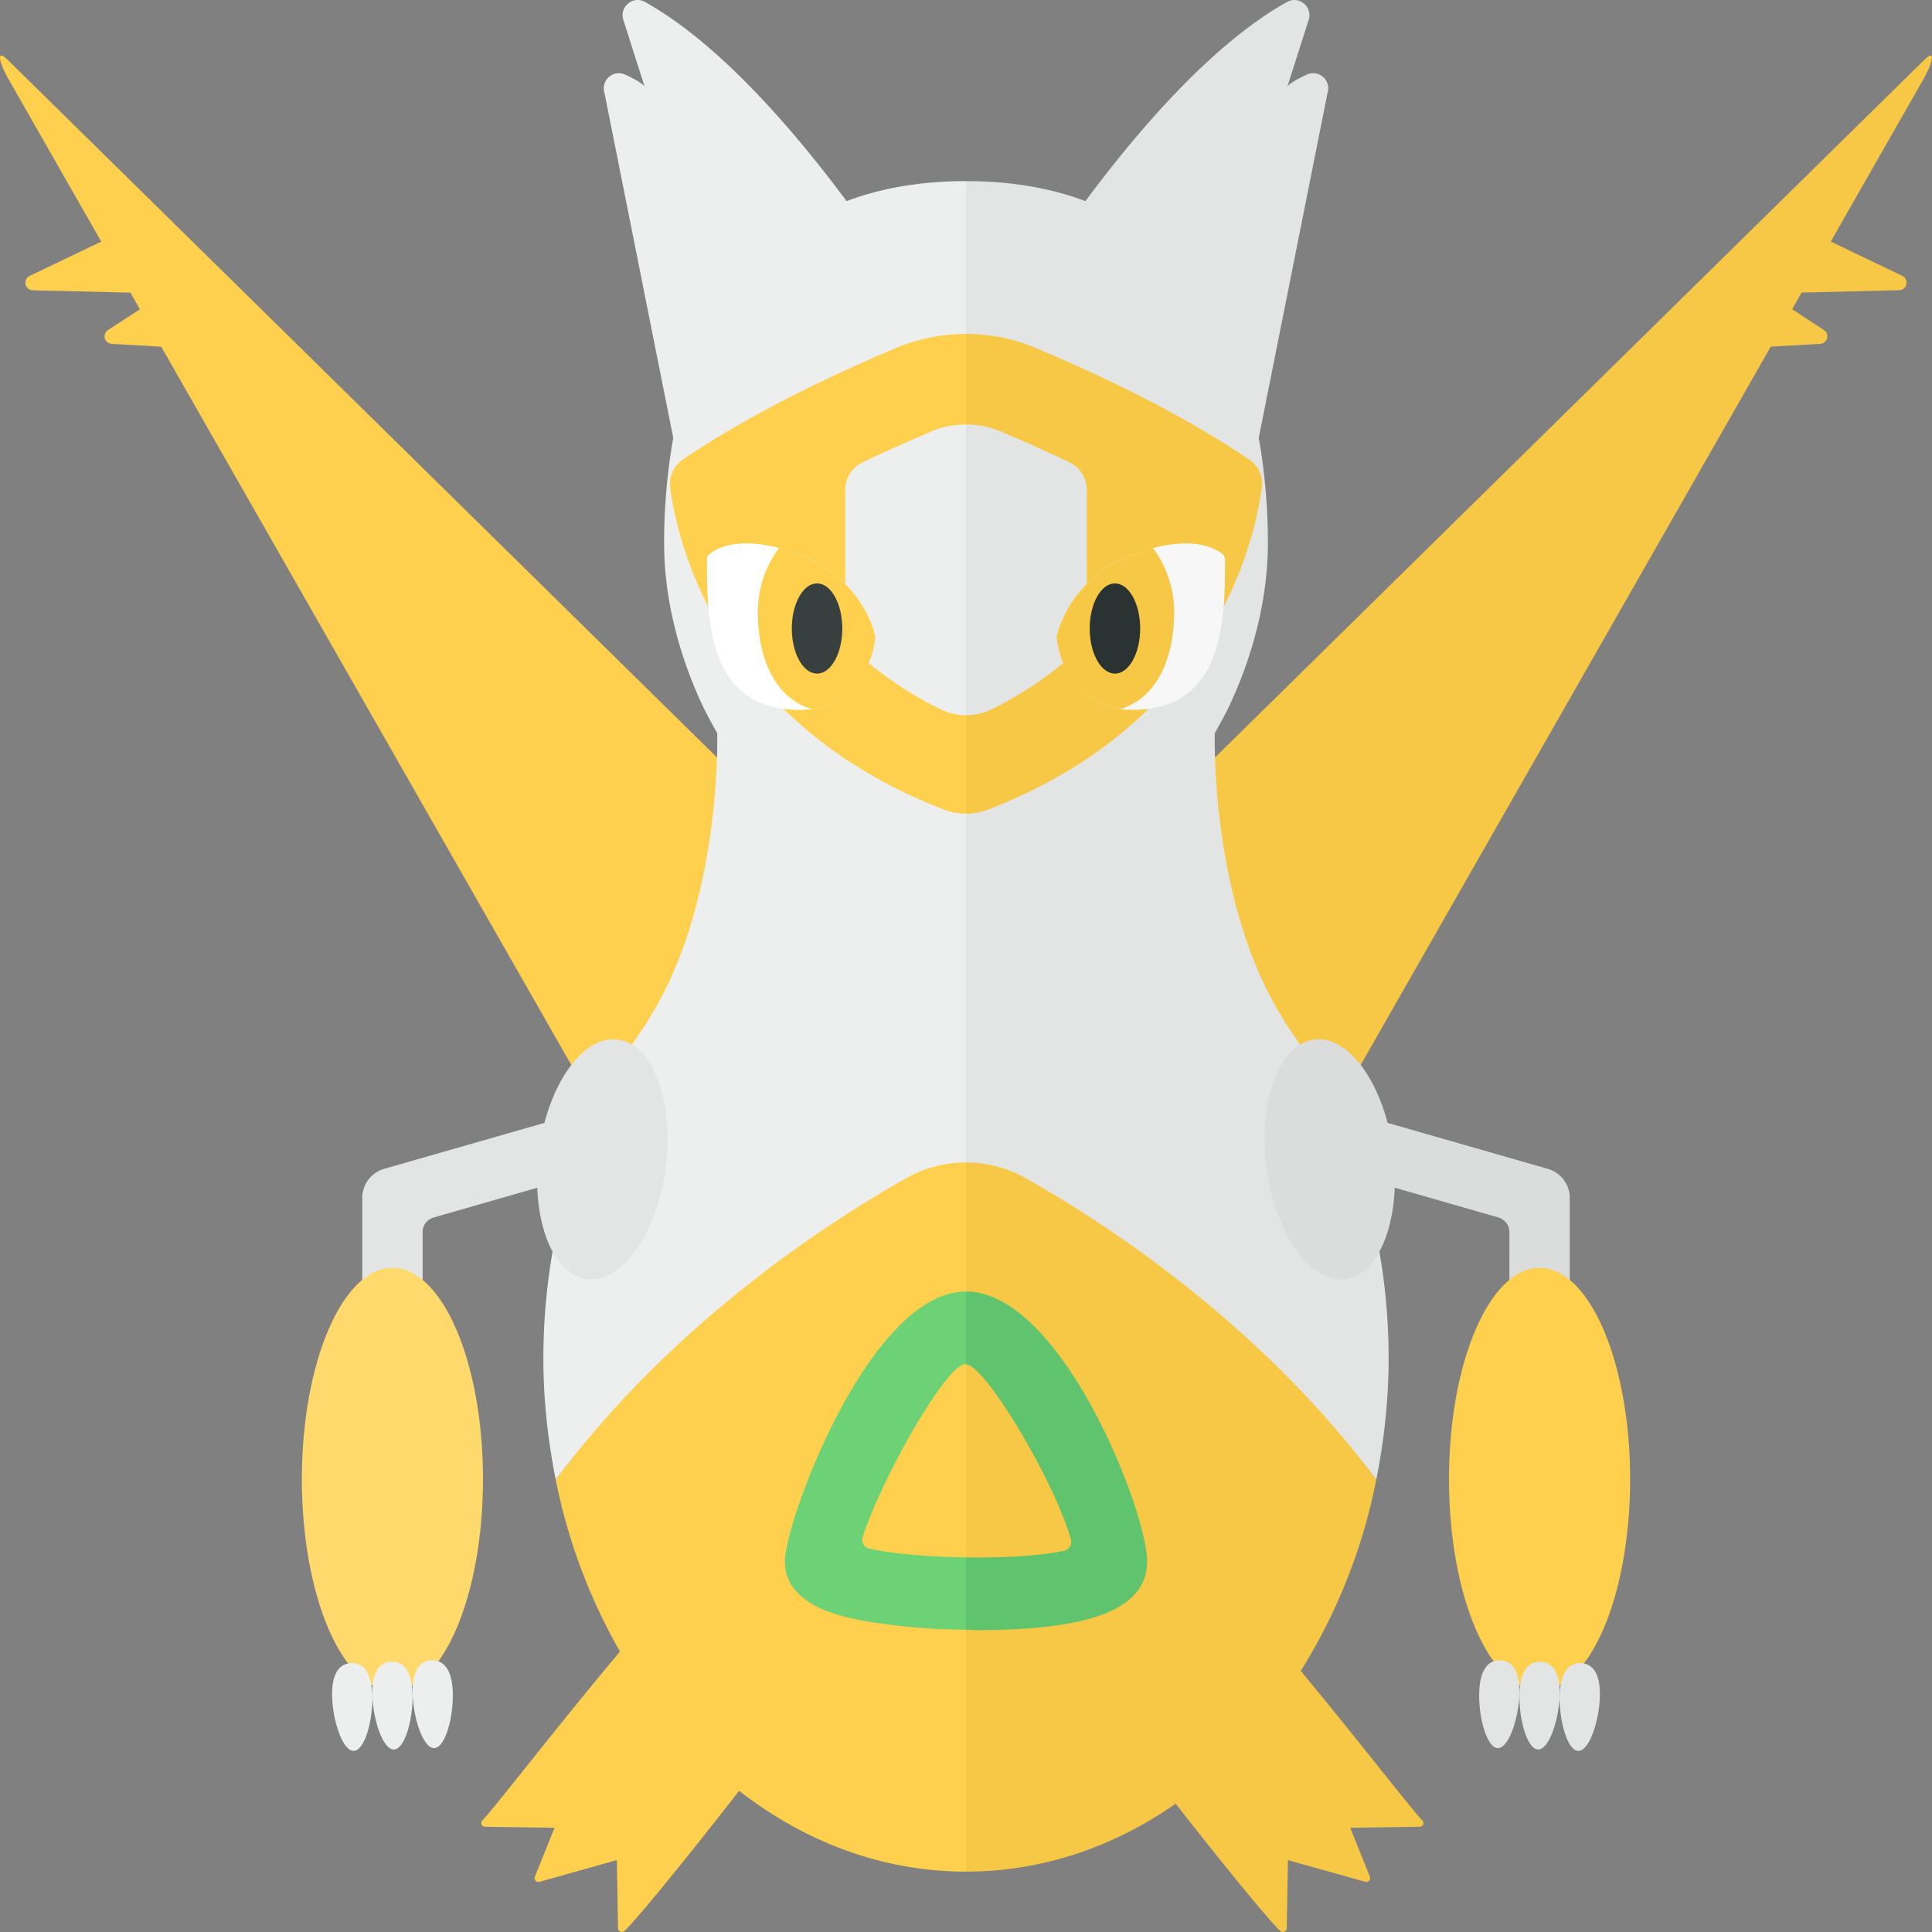 <svg xmlns="http://www.w3.org/2000/svg" width="32" height="32"><rect width="100%" height="100%" fill="#808080" stroke="none"/><path fill="#FFD04D" d="M.131.995c-.205-.205-.141.045 0 .298l1.546 2.709-1.185.568c-.118.057-.08.234.051.238l1.617.039.157.276-.527.343a.125.125 0 00.061.23l.82.047 9.46 16.57L16 18.064v-1.462L.131.995z"/><path fill="#F7C845" d="M31.869.995L16 16.602v1.462l3.869 4.248 9.46-16.57.82-.047c.12-.007.162-.164.061-.229l-.527-.344.157-.276 1.617-.039c.131-.003.169-.181.051-.238l-1.185-.568 1.546-2.709c.141-.253.205-.502 0-.297z"/><path fill="#E3E5E5" d="M21.275 16.924h.008c-1.248-1.933-1.162-4.768-1.162-4.768l-.007-.001c.097-.172.193-.344.275-.523C20.778 10.783 21 9.868 21 9a10 10 0 00-.151-1.749l1.139-5.712a.25.25 0 00-.343-.303c-.289.132-.322.198-.322.198l.353-1.105c.069-.215-.161-.407-.358-.297-1.311.731-2.589 2.288-3.34 3.299C17.418 3.12 16.765 3 16 3v18s4.038-.194 6.795 3.509c.129-.645.205-1.316.205-2.009 0-2.136-.654-4.083-1.725-5.576z"/><path fill="#EDEEEE" d="M14.022 3.331C13.27 2.32 11.993.763 10.682.032c-.197-.11-.427.082-.358.297l.353 1.105s-.033-.066-.322-.198a.25.25 0 00-.343.303l1.139 5.712A10 10 0 0011 9c0 .868.222 1.784.611 2.631.082.179.178.352.275.524l-.007.001s.087 2.836-1.162 4.768h.008C9.654 18.417 9 20.364 9 22.5c0 .693.076 1.364.205 2.009C11.962 20.806 16 21 16 21V3c-.765 0-1.418.12-1.978.331z"/><path fill="#E3E5E5" d="M10.233 17.219c-.494-.065-.99.527-1.216 1.38l-2.655.761a.501.501 0 00-.362.481v2.307h1v-1.742c0-.112.074-.21.181-.24l1.718-.493c.031.817.347 1.451.816 1.512.58.076 1.167-.751 1.31-1.846.143-1.095-.212-2.044-.792-2.12z"/><ellipse fill="#FFD96C" cx="6.5" cy="24.5" rx="1.5" ry="3.5"/><g fill="#EDEEEE"><path d="M7.151 27.5c-.184.006-.329.155-.317.557s.175.904.359.897c.184-.006.319-.519.307-.92-.012-.401-.165-.54-.349-.534zm-1.333.046c-.184.006-.329.155-.317.557.011.401.175.903.359.897.184-.006.319-.519.307-.92s-.165-.541-.349-.534z"/><path d="M6.484 27.523c-.184.006-.329.155-.317.557s.175.904.359.897c.184-.006.319-.519.307-.92s-.165-.54-.349-.534z"/></g><path fill="#FFD04D" d="M16 19.254c-.342 0-.684.087-.993.262-1.372.776-3.893 2.43-5.802 4.993a9.42 9.42 0 001.064 2.846c-1.063 1.265-2.101 2.62-2.279 2.796a.062.062 0 00.044.106l1.151.017-.326.811a.063.063 0 00.075.084l1.283-.36.02 1.129a.062.062 0 00.102.047c.169-.146 1.011-1.177 1.903-2.324C13.326 30.505 14.614 31 16 31V19.254z"/><path fill="#F7C845" d="M23.558 30.151c-.163-.161-1.049-1.312-2.013-2.476a9.376 9.376 0 001.25-3.166c-1.908-2.563-4.43-4.217-5.802-4.993a2.012 2.012 0 00-.993-.262V31c1.266 0 2.45-.411 3.473-1.125.828 1.059 1.578 1.974 1.736 2.11.04.034.102.006.103-.047l.02-1.129 1.283.36a.063.063 0 00.075-.084l-.326-.811 1.151-.017a.062.062 0 00.043-.106z"/><path fill="none" d="M14 7.797v2.832c.485.485 1.129.948 2 1.311V7.03c-.198 0-.393.039-.578.117-.416.175-.909.396-1.422.65z"/><path fill="#DADDDC" d="M25.638 19.36l-2.655-.762c-.226-.852-.721-1.444-1.216-1.38-.58.076-.935 1.025-.792 2.12.143 1.095.73 1.922 1.31 1.846.469-.061.785-.695.816-1.512l1.718.493c.107.032.181.13.181.241v1.742h1v-2.307a.501.501 0 00-.362-.481z"/><path fill="none" d="M14.286 7.658a.505.505 0 00-.286.454v2.299a.5.5 0 00.155.368c.377.349.843.682 1.422.969a.955.955 0 00.423.098V7.031c-.198 0-.393.039-.578.117-.338.141-.727.314-1.136.51z"/><path fill="#FFD04D" d="M15.577 11.747a6.014 6.014 0 01-1.422-.969.495.495 0 01-.155-.367V8.112c0-.192.112-.37.286-.453a25.64 25.64 0 011.137-.511c.184-.078.379-.117.577-.117v-1.5a3 3 0 00-1.157.233c-.958.401-2.349 1.047-3.528 1.844a.497.497 0 00-.213.484c.133.962.838 3.887 4.533 5.318.115.045.24.067.366.067v-1.631a.957.957 0 01-.424-.099z"/><path fill="#F7C845" d="M16.366 13.41c3.706-1.436 4.403-4.374 4.533-5.327a.483.483 0 00-.206-.469c-1.181-.8-2.576-1.448-3.537-1.85A2.973 2.973 0 0016 5.531v1.5c.198 0 .393.039.578.117.338.142.727.314 1.137.511.173.082.285.26.285.453v2.299a.5.5 0 01-.155.368 6.025 6.025 0 01-1.422.97.955.955 0 01-.423.098v1.631c.126-.001.251-.024.366-.068z"/><path fill="#FFF" d="M11.758 9.171a.125.125 0 00-.049.099c0 1.039.026 2.488 1.542 2.488 1.125 0 1.25-1.208 1.25-1.208s-.167-.958-1.292-1.375c-.898-.332-1.318-.108-1.451-.004z"/><path fill="#FFD04D" d="M13.208 9.175a2.891 2.891 0 00-.304-.1 1.785 1.785 0 00-.352 1.059c0 .755.274 1.43.899 1.612.976-.153 1.049-1.195 1.049-1.195s-.167-.959-1.292-1.376z"/><ellipse fill="#373F3F" cx="13.533" cy="10.41" rx=".418" ry=".747"/><path fill="#F7F7F7" d="M20.242 9.171c.031.024.049.06.049.099 0 1.039-.026 2.488-1.542 2.488-1.125 0-1.25-1.208-1.25-1.208s.167-.958 1.292-1.375c.898-.332 1.318-.108 1.451-.004z"/><path fill="#F7C845" d="M18.792 9.175c.119-.044.202-.074.304-.1.213.283.352.661.352 1.059 0 .755-.274 1.43-.899 1.612-.976-.154-1.049-1.196-1.049-1.196s.167-.958 1.292-1.375z"/><ellipse fill="#2B3332" cx="18.467" cy="10.41" rx=".418" ry=".747"/><path fill="none" d="M14.289 25.457a.15.15 0 00.109.193c.389.088.997.137 1.602.145v-3.2c-.002 0-.006-.005-.008-.005-.318.001-1.395 1.907-1.703 2.867z"/><path fill="#6CD275" d="M14.398 25.65a.15.15 0 01-.109-.193c.308-.96 1.385-2.866 1.703-2.866.002 0 .006.004.008.005v-1.204c-1.604.002-3 3.817-3 4.468 0 .738.95.919 1.309.987a10.5 10.5 0 001.691.146v-1.198c-.605-.008-1.213-.057-1.602-.145z"/><path fill="#60C46F" d="M19 25.859c0-.823-1.42-4.467-2.999-4.467H16v1.204c.327.025 1.468 1.945 1.738 2.902a.15.15 0 01-.111.187c-.375.084-1 .119-1.627.111v1.198c.063-.001.122.006.185.006C18.106 27 19 26.637 19 25.859z"/><ellipse fill="#FFD04D" cx="25.5" cy="24.5" rx="1.5" ry="3.5"/><g fill="#E3E5E5"><path d="M24.849 27.5c.184.006.329.155.317.557-.012.402-.175.904-.359.897-.184-.006-.319-.519-.307-.92.012-.401.165-.54.349-.534zm1.333.046c.184.006.329.155.317.557s-.175.903-.359.897c-.184-.006-.319-.519-.307-.92.012-.402.165-.541.349-.534z"/><path d="M25.516 27.523c.184.006.329.155.317.557-.012.402-.175.904-.359.897-.184-.006-.319-.519-.307-.92.011-.402.165-.54.349-.534z"/></g></svg>
